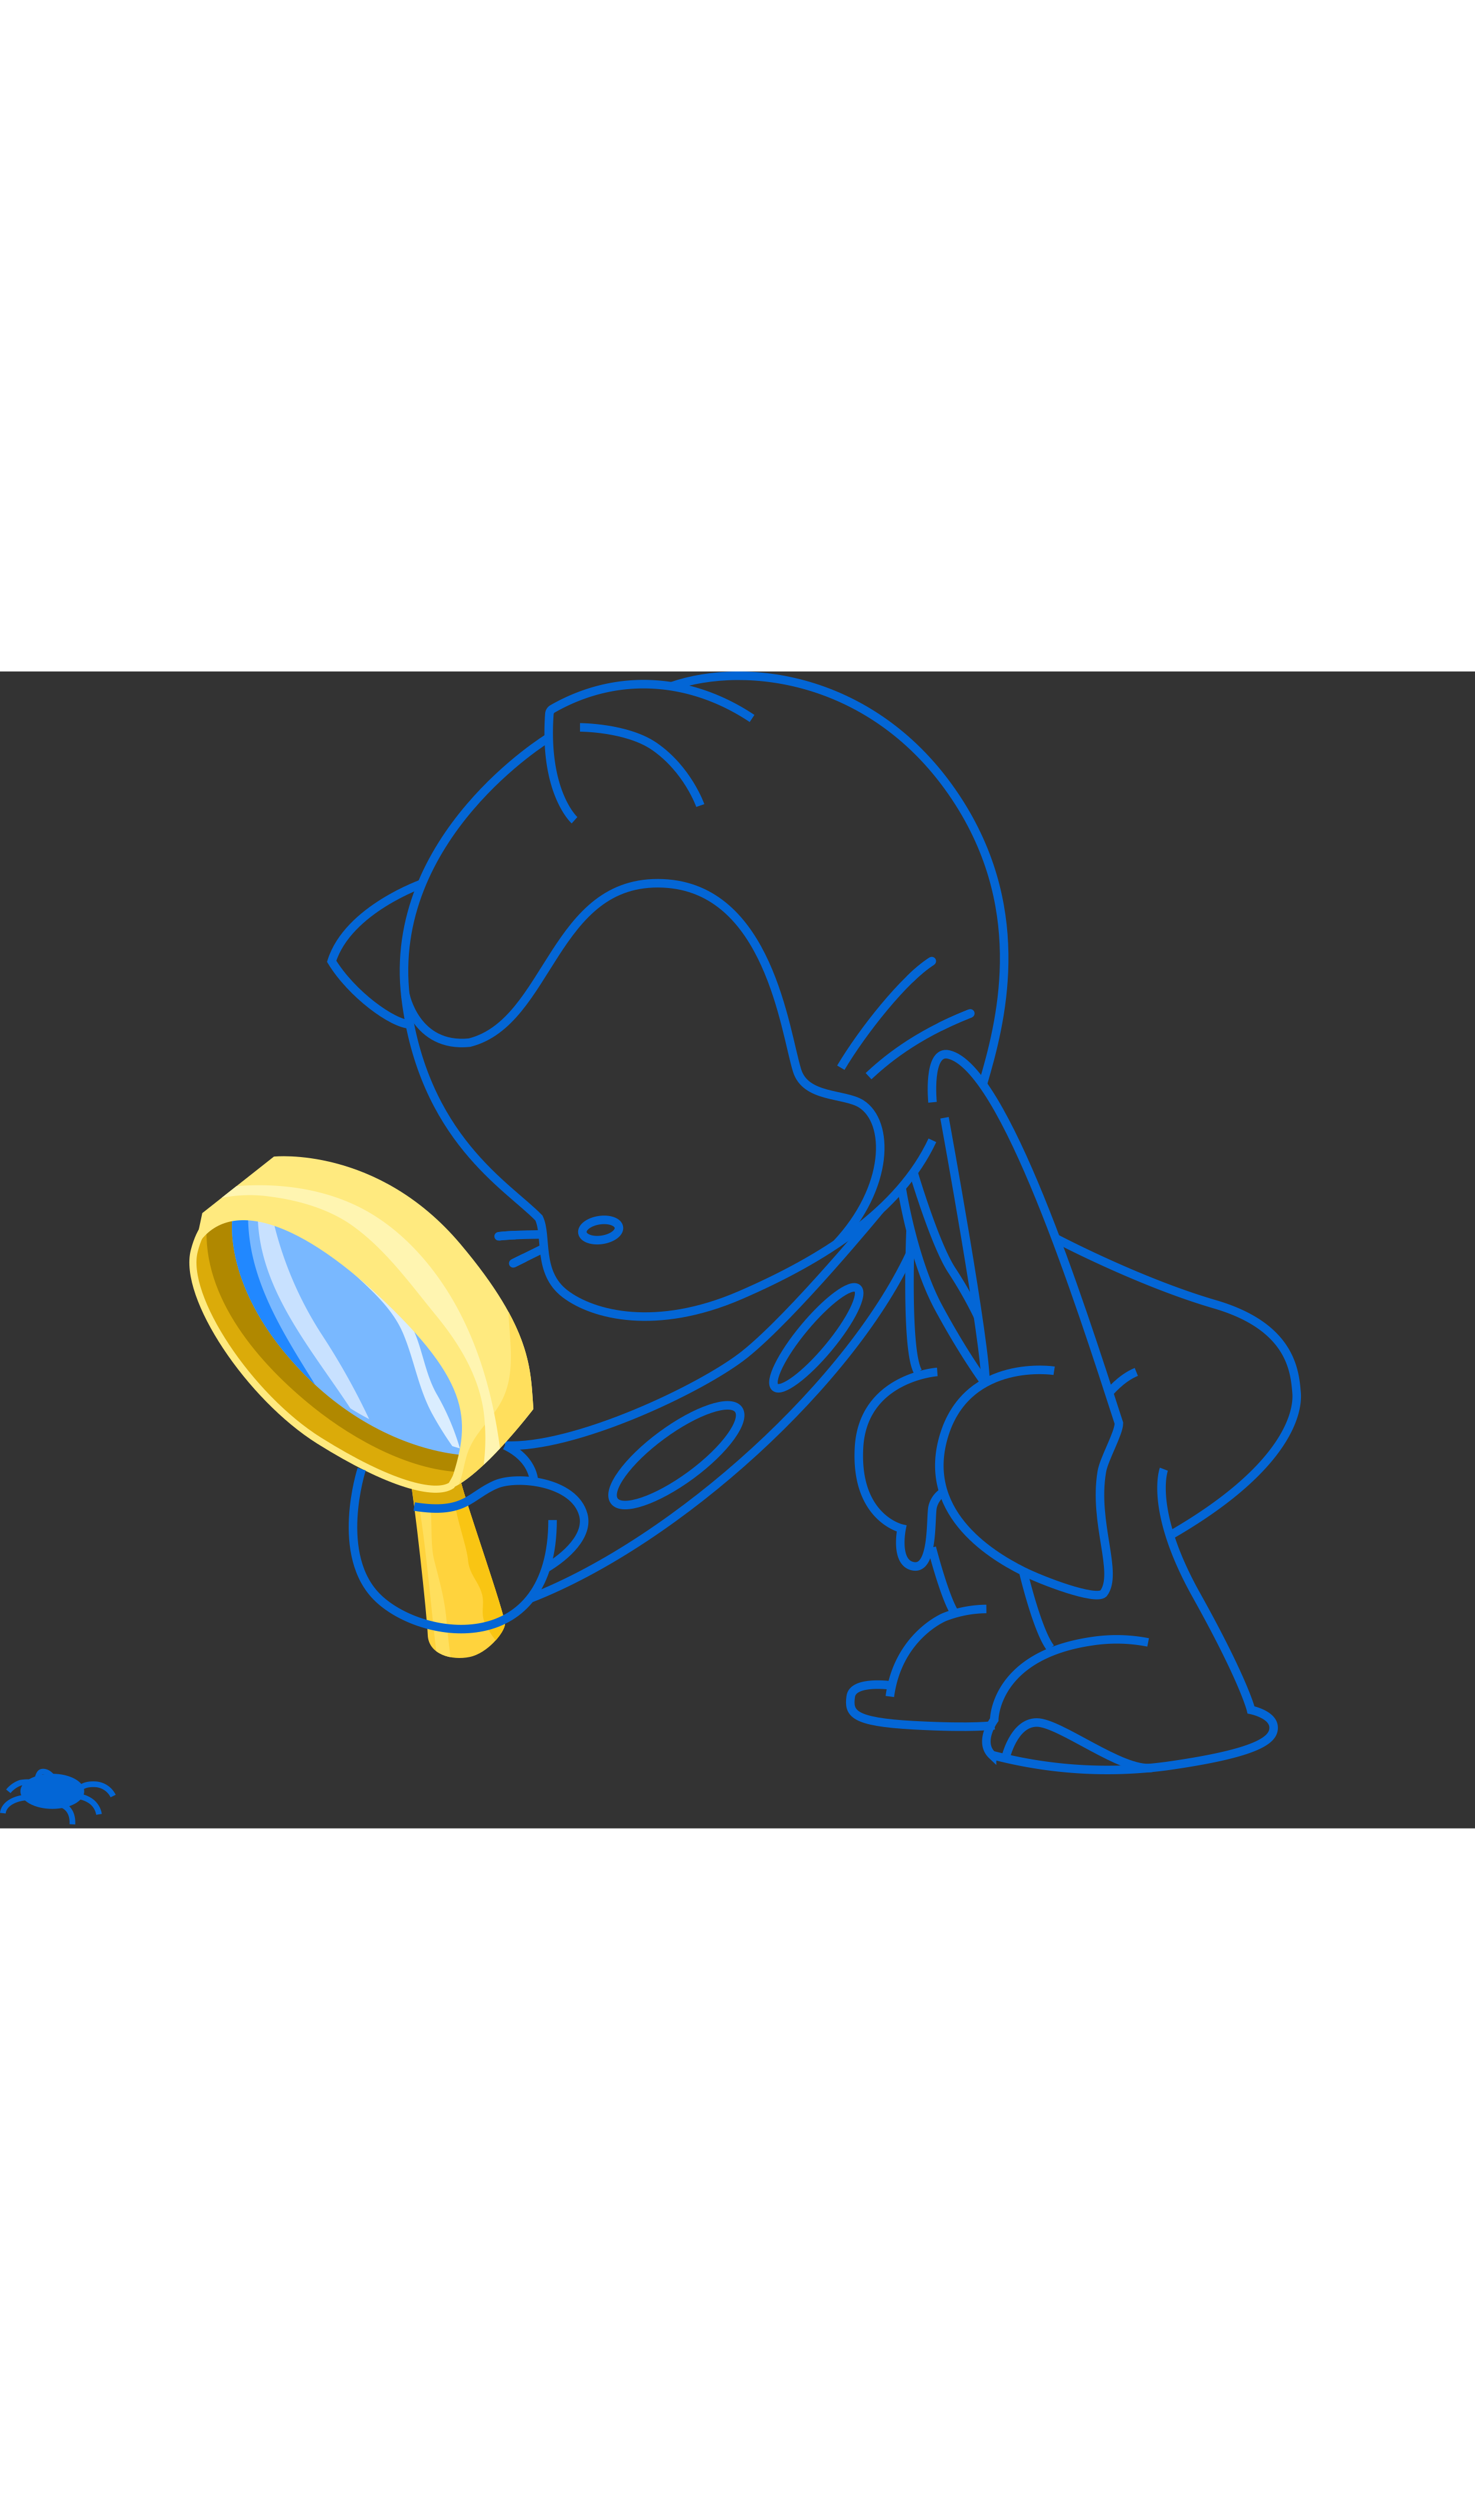 <svg xmlns="http://www.w3.org/2000/svg" viewBox="0 0 518.6 406.73" width="240"><rect x="0" y="0" width="518.6" height="406.73" fill="#333333" stroke="none"/><g data-name="Layer 2"><g data-name="Layer 5"><path d="M143.92 281.81c1.81 9.57 6.21 49.92 6.47 56.9s8.53 9.05 14.74 7.76 12-8.33 12.4-11.38-14.89-45.84-15.83-51.72-17.78-1.56-17.78-1.56z" fill="#ffd33d"/><path d="M161.7 283.37a2.85 2.85 0 00-1.25-1.89c-3.72 7.66 3.41 23.7 4.1 30.94.5 5.19 3.64 7.34 4.91 11.94 1 3.66-.55 6.28.94 10a31.71 31.71 0 003.88 6.26c1.86-2.07 3.09-4.19 3.25-5.54.36-3.08-14.89-45.83-15.83-51.71z" fill="#f9c513"/><path d="M153.38 344.41a11.86 11.86 0 005 2.12c-.48-4.14-1-8.27-1.35-12.43-.64-7.93-2.45-14.05-4.37-21.63-2.28-9.06 1.28-22.79-5.76-29.84a2.45 2.45 0 01-.72-1.33l-.92.2c4.21 20.67 5.63 41.88 8.12 62.91z" fill="#ffdf5d"/><path d="M159 293a19.71 19.71 0 004.63-2.76 69.71 69.71 0 01-1.91-6.91c-.95-5.89-17.78-1.56-17.78-1.56.45 2.37 1.06 6.62 1.72 11.77 4.34.05 8.92 1.32 13.34-.54z" fill="#dbab09"/><path d="M83.21 191.25c-1.41.23-10.64-3.83-14.89 12.37s19.51 51.52 43.93 66.81c24.66 15.43 40.79 19.51 46.48 15.73 5.1-8.31 4.88-14 4.88-14s-34-14.65-51.68-30.48c-18.41-16.47-28.72-50.43-28.72-50.43z" fill="#dbab09" stroke="#ffea7f" stroke-miterlimit="10" stroke-width="2.5"/><path d="M110.23 258.74c14.48 11.6 35.06 22.76 53.38 22.74 3.62-6.92 0-9.34 0-9.34s-34-14.65-51.68-30.48c-18.41-16.45-28.72-50.41-28.72-50.41-1 .17-6.12-1.9-10.47 3-1.92 26.01 18.63 49.37 37.49 64.49z" fill="#b08800"/><path d="M192.9 23.26s-57.09 34.68-50.3 91.31c6 49.64 36.15 66.44 46.89 77.58 3.08 6.49-.7 19.08 9.17 26.63s32.14 13.23 61.56.51 56.06-29.82 67.6-54.47" fill="none" stroke="#0366d6" stroke-miterlimit="10" stroke-width="3"/><path d="M202 52.3s-10.83-9.67-8.84-37.39a2.22 2.22 0 011.1-1.76c23.2-13.26 49-10.74 70.16 3.37" fill="none" stroke="#0366d6" stroke-miterlimit="10" stroke-width="3"/><path d="M236.06 5.22c26.53-9.22 73.17-3.34 101.3 41.12 24.65 39 14.43 77.55 8.32 98.32M203.93 19.65s16.43 0 26.13 6.68c11.74 8.09 16.16 20.8 16.16 20.8M148.76 74.46s-26.39 9.14-32.15 27.43c7 11.53 21.41 22 27.49 22.16" fill="none" stroke="#0366d6" stroke-miterlimit="10" stroke-width="3"/><path d="M142.48 113.44s3.61 19 22.59 17.05c28.31-7.16 29.24-57.72 68.06-56 37.09 1.62 42.8 51.75 47.11 65.77 3 9.78 16.49 8 22.51 11.73 10.11 6.35 10.11 29.3-8.74 49.35M332.09 156.9s15 82.09 14.35 93.44" fill="none" stroke="#0366d6" stroke-miterlimit="10" stroke-width="3"/><path d="M370.63 245.84s-29.95-4.67-38.54 22.2 15.19 42.07 27.64 48.29c6.55 3.28 25.37 10.51 28.26 7.79 5.43-7.16-3.68-24.71-.59-42.84.78-4.54 6-13.45 6-17-13.88-42.95-40.28-125.12-59.87-129.63-7.52-1.73-5.66 16.81-5.66 16.81" fill="none" stroke="#0366d6" stroke-miterlimit="10" stroke-width="3"/><path d="M317 181.44s3.88 25.34 13.06 42.32 16.43 26.58 16.43 26.58M321.17 176.08s7.46 25.2 13.42 34.37a145.35 145.35 0 019.29 16.36M320.14 196.63s-1.83 42.27 2.64 49.62M329.55 246.25s-26.16 1.83-27.53 26.61S317 301.31 317 301.31s-2.57 12.39 4.33 13.31 5.8-16.72 6.54-20.77a8.56 8.56 0 013.88-5.43M371.09 199.22s29.15 15.41 56 23.24 28.14 23.45 28.78 31.15-4.43 27.15-44.56 50.17M327.61 308s4.5 17.47 8 22.9M359.73 316.33s5 21.14 9.64 27M346.8 329.59a41.34 41.34 0 00-14.71 2.83s-16.35 6.6-19.23 27.95" fill="none" stroke="#0366d6" stroke-miterlimit="10" stroke-width="3"/><path d="M313.56 356.51s-13.67-2-14.45 3.86.47 8.93 22.17 10.1 28.29 0 28.29 0" fill="none" stroke="#0366d6" stroke-miterlimit="10" stroke-width="3"/><path d="M403.67 341.35a57.23 57.23 0 00-19.94-.39c-34.16 5.05-34.16 27.56-34.16 27.56s-5.69 7.77-.77 12.43a159 159 0 0061.33 3.88c33-4.66 38-9.45 37.65-13.85s-7.93-5.9-7.93-5.9-2.4-10.22-19.23-40.36-11.41-44.27-11.41-44.27" fill="none" stroke="#0366d6" stroke-miterlimit="10" stroke-width="3"/><path d="M353.51 382.15s2.8-12.65 11-12.65 29.87 17.38 40.49 15.95M309.49 189.18s-30.69 37.39-47.69 50.94c-15.05 12-60.2 33.28-84.27 32M187.77 285.77s.78-8.41-10.24-13.69" fill="none" stroke="#0366d6" stroke-miterlimit="10" stroke-width="3"/><path d="M191.91 315.31c7.18-4.25 15.13-11.53 13.18-18.83-3.16-11.8-23.24-13.83-30.65-10.71-9.22 3.89-10.83 10.72-28.8 7.81" fill="none" stroke="#0366d6" stroke-miterlimit="10" stroke-width="3"/><path d="M127.16 280.45s-9.9 30.5 5.92 45.45c16.14 15.27 61.21 20.63 61.2-27.57M175.32 198.57c5.76-.65 15.5-.65 15.5-.65M180.45 208.08l10.37-5.13M295.63 139.3c7.55-12.7 22.25-31.34 32-37.48M305.37 142.27c5.29-4.87 15.8-14.22 35.78-22.06M186.69 325.8c51.66-20.24 113.43-76.49 134.25-123.21" fill="none" stroke="#0366d6" stroke-miterlimit="10" stroke-width="3"/><ellipse transform="rotate(-36.37 237.808 275.522)" ry="8.66" rx="27.12" cy="275.53" cx="237.8" fill="none" stroke="#0366d6" stroke-miterlimit="10" stroke-width="3"/><ellipse transform="rotate(-50.24 287.032 234.249)" ry="5.51" rx="22.62" cy="234.24" cx="287" fill="none" stroke="#0366d6" stroke-miterlimit="10" stroke-width="3"/><ellipse transform="rotate(-8.48 211.196 196.312)" ry="3.48" rx="6.49" cy="196.36" cx="211.18" fill="none" stroke="#0366d6" stroke-miterlimit="10" stroke-width="3"/><path d="M81.8 191.48s-4.51 25.31 25.09 55.52c17.77 18.13 38.66 26.73 55.18 28.42 2.36-10.8 8.36-32.57-41.26-70-22.61-17.07-39.01-13.94-39.01-13.94z" fill="#79b8ff"/><path d="M113.34 233.44a126.89 126.89 0 01-17.09-39.58 50.66 50.66 0 00-5.58-1.08c1 25 18.7 45.33 32.52 66.28 2.2 1.39 4.4 2.63 6.61 3.8a243.42 243.42 0 00-16.46-29.42z" fill="#c8e1ff"/><path d="M87.23 191.32a24.34 24.34 0 00-5.43.16s-4.51 25.3 25.09 55.51c1.29 1.32 2.61 2.57 3.93 3.79-11.6-18.68-23.66-37.31-23.59-59.46z" fill="#2188ff"/><path d="M153.93 254.73c-5-8.36-5.32-18.19-10.2-26.44-7.84-13.25-22.34-20-29.67-33.46-1.32-.49-2.61-.93-3.83-1.28 6.64 16 24.93 23.35 31.59 39.39 3.86 9.29 5.26 19 10.11 28a119.75 119.75 0 007.1 11.4c.9.29 1.78.54 2.67.8a87.18 87.18 0 00-7.77-18.41z" fill="#daedff"/><path d="M68.32 203.62l2.8-13.2 25.18-19.87s36.38-3.91 65.6 30.76c25.47 30.22 24.58 44.25 25.64 58 0 0-18.72 24.65-29.89 28.26 7.4-22 10.3-34.8-22.44-66.09s-57.38-36.3-66.89-17.86z" fill="#ffea7f"/><path d="M178.75 225.08c.47 10.69 2.66 21.7-2.37 31.37-3.59 6.91-9.84 11.23-12.22 19-1.08 3.53-1.47 7.08-2.82 10.32 11.17-6.71 26.2-26.5 26.2-26.5-.73-9.49-.54-19.14-8.79-34.19z" fill="#ffdf5d"/><path d="M389.9 253.67s4.18-5.22 9.62-7.42" fill="none" stroke="#0366d6" stroke-miterlimit="10" stroke-width="3"/><path d="M159.4 221.29c-7.51-13-18.33-25.17-31.76-32.3s-29.35-9.27-44.5-8.05l-5.23 4.13a51.11 51.11 0 0117.74-.36c9.76 1.31 20.25 4.38 28.34 10.19 11.72 8.42 20.29 20.47 29.33 31.5 8.06 9.83 14.91 21 16.74 33.83a74.77 74.77 0 010 18.67c2-1.84 3.91-3.81 5.74-5.78-2.41-18.12-7.27-35.96-16.4-51.83z" fill="#fff5b1"/><path d="M320.08 108a48.4 48.4 0 017.53-6.17M330.79 124.79c3.38-1.68 6.85-3.2 10.36-4.58M175.32 198.57c1.86-.2 3.72-.32 5.59-.41M180.45 208.08l3.65-1.8" fill="none" stroke="#0366d6" stroke-linecap="round" stroke-miterlimit="10" stroke-width="3"/><ellipse ry="6.17" rx="11.22" cy="393.7" cx="18.39" fill="#0366d6"/><path d="M1 401.38c.45-3.84 5.43-5.54 9-5.53M21.25 398.3s4.54.9 4.2 7M26.67 395.36a10.33 10.33 0 015.14 1.7 7.12 7.12 0 013 4.74M28.26 392.65s1.13-1.69 5.47-1.41a7.41 7.41 0 016.05 4.12M2.93 393.7a9.52 9.52 0 014.24-3 13.51 13.51 0 015.8.2M18.27 388.53s-1.53-2.08-3.58-1.7c-1.5.28-1.72 4-1.72 4" fill="none" stroke="#0366d6" stroke-miterlimit="10" stroke-width="2"/></g></g></svg>
